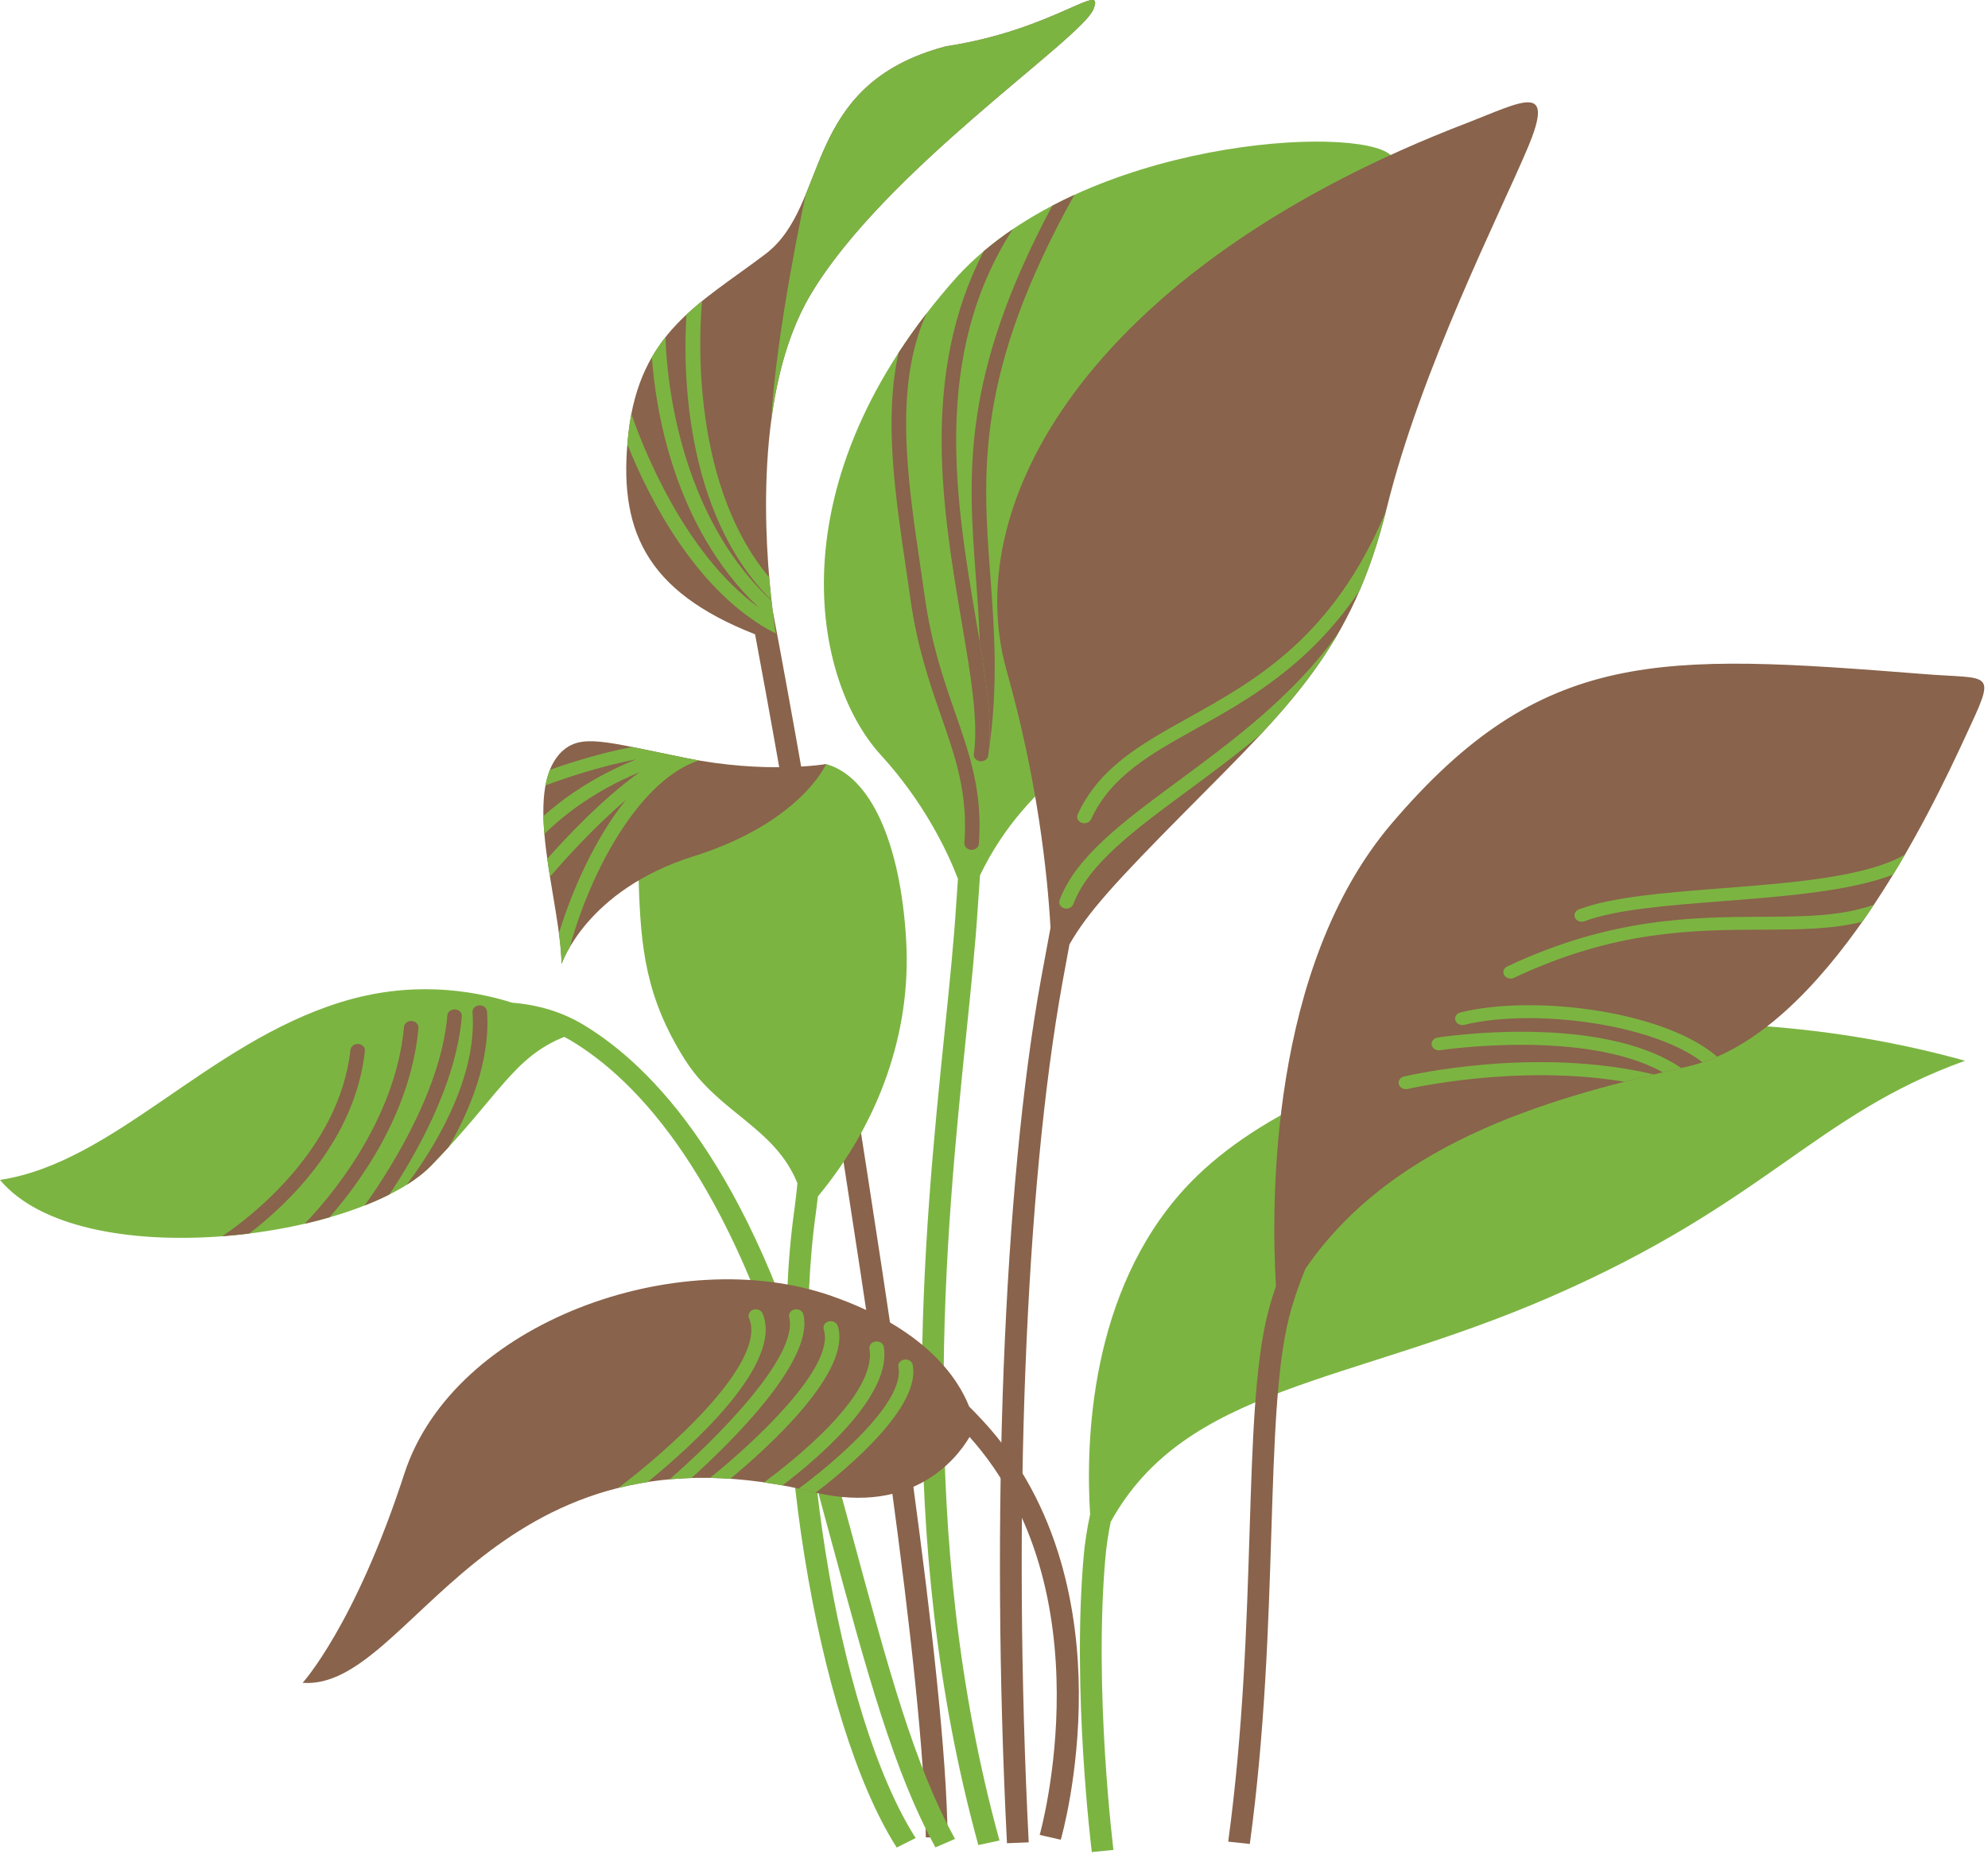 <svg width="292" height="273" viewBox="0 0 292 273" fill="none" xmlns="http://www.w3.org/2000/svg">
<path d="M138.954 6.8C117.58 12.424 121.978 30.099 112.421 37.329C102.864 44.561 93.974 48.779 92.305 63.641C90.736 77.616 94.611 86.797 110.907 93.187C112.466 101.505 116.797 125.057 120.661 149.932C121.109 152.816 121.602 155.97 122.129 159.341C127.222 191.876 135.748 246.329 135.985 269.936L139.183 269.91C138.946 246.119 130.402 191.552 125.298 158.951C124.77 155.582 124.277 152.428 123.83 149.544C119.107 119.123 113.681 90.676 113.471 89.577C112.285 79.82 110.729 57.395 118.998 43.386C129.807 25.078 158.784 5.795 160.596 1.376C162.408 -3.043 154.896 4.388 138.954 6.8Z" fill="#89634B"/>
<path d="M174.012 174.617C160.053 189.874 159.451 211.866 160.117 222.491C159.664 224.586 159.347 226.626 159.174 228.588C157.428 248.429 160.338 271.856 160.367 272.09L163.547 271.774C163.517 271.542 160.642 248.375 162.364 228.808C162.513 227.122 162.777 225.375 163.139 223.588C174.175 203.598 198.024 203.43 227.603 190.585C259.514 176.726 266.56 163.77 288.634 155.835C242.785 143.083 193.032 153.828 174.012 174.617Z" fill="#7CB442"/>
<path d="M204.26 22.773C199.242 18.259 159.24 20.456 140.676 40.541C113.506 70.871 119.393 99.996 129.355 110.893C135.655 117.785 139.055 124.844 140.705 129.103C140.609 130.393 140.521 131.703 140.436 133.032C140.095 138.42 139.468 144.555 138.741 151.66C135.729 181.066 131.177 225.507 143.698 271.062L146.805 270.39C134.41 225.295 138.933 181.137 141.925 151.918C142.656 144.787 143.287 138.628 143.628 133.19C143.727 131.63 143.834 130.096 143.948 128.585C151.058 113.86 162.72 109.538 174.609 96.748C187.636 82.734 209.275 27.285 204.26 22.773Z" fill="#7CB442"/>
<path d="M119.848 178.099C119.952 177.319 120.045 176.544 120.135 175.77C129.071 164.982 133.887 151.705 133.101 138.16C132.261 123.698 127.827 114.056 121.34 112.25C121.34 112.25 93.525 119.331 93.808 129.344C94.09 139.359 94.885 146.596 100.574 155.634C105.537 163.514 113.785 165.557 117.129 173.839C117.004 175.118 116.855 176.421 116.676 177.752C112.511 207.267 119.816 252.788 131.71 271.424L134.492 270.026C122.864 251.814 115.746 207.142 119.848 178.099Z" fill="#7CB442"/>
<path d="M125.01 224.95C123.563 219.597 122.068 214.065 120.36 207.941C110.214 171.572 95.871 156.637 85.627 150.511C82.551 148.672 79.055 147.615 75.241 147.31C69.016 145.35 60.181 144.099 50.094 147.218C30.397 153.308 16.811 170.782 -0 173.343C11.715 187.353 52.642 182.23 63.339 171.234C73.258 161.037 75.444 155.278 82.884 152.332C83.209 152.5 83.529 152.677 83.841 152.864C93.622 158.71 107.357 173.13 117.257 208.622C118.963 214.736 120.458 220.264 121.903 225.612C127.334 245.696 131.257 260.208 137.4 271.4L140.275 270.159C134.281 259.243 130.593 245.599 125.01 224.95Z" fill="#7CB442"/>
<path d="M282.178 98.994C243.802 95.982 226.482 95.076 204.405 120.989C186.416 142.104 186.693 176.82 187.413 188.951C186.931 190.361 186.526 191.708 186.203 192.987C184.319 200.437 183.959 211.797 183.543 224.95C183.112 238.665 182.619 254.21 180.401 270.558L183.575 270.897C185.811 254.418 186.304 238.804 186.739 225.028C187.149 212.022 187.504 200.789 189.321 193.607C189.878 191.403 190.688 188.985 191.73 186.41C205.077 166.95 229.507 160.9 247.871 156.689C268.248 152.017 283.87 118.577 288.624 108.333C293.387 98.091 292.707 99.897 282.178 98.994Z" fill="#89634B"/>
<path d="M144.401 208.766C143.722 208.031 143.037 207.322 142.349 206.634C140.737 202.546 135.99 195.226 122.108 190.384C99.693 182.551 66.639 194.2 59.393 216.495C52.147 238.79 44.45 247.225 44.45 247.225C60.299 248.431 71.62 208.258 118.26 218.904C133.507 223.091 140.313 214.627 142.413 211.104C162.723 233.789 152.815 269.211 152.711 269.57L155.807 270.275C155.919 269.892 158.518 260.768 158.462 248.599C158.408 237.307 155.927 221.228 144.401 208.766Z" fill="#89634B"/>
<path d="M82.487 141.626C82.487 141.626 86.052 130.779 101.845 125.809C117.638 120.837 121.34 112.25 121.34 112.25C121.34 112.25 112.545 113.756 100.657 111.347C88.768 108.938 85.373 107.732 82.487 110.444C76.541 116.317 82.316 132.285 82.487 141.626Z" fill="#89634B"/>
<path d="M215.526 18.046C162.007 38.535 140.557 72.63 147.859 98.54C152.384 114.6 153.844 128.244 154.3 136.297C153.839 138.73 153.378 141.236 152.904 143.846C147.398 174.208 145.482 222.85 147.904 270.79L151.099 270.662C148.685 222.899 150.588 174.479 156.062 144.295C156.408 142.392 156.747 140.548 157.082 138.744C159.721 134.124 163.593 129.807 174.634 118.676C189.577 103.611 198.632 95.175 203.675 74.689C208.717 54.2 220.368 31.303 224.419 21.661C228.47 12.022 223.766 14.833 215.526 18.046Z" fill="#89634B"/>
<path d="M160.596 1.376C162.411 -3.043 154.894 4.388 138.955 6.8C124.039 10.724 121.672 20.517 118.357 28.534C118.274 28.915 114.013 48.489 113.27 61.814C114.136 55.229 115.857 48.701 118.994 43.386C129.806 25.078 158.781 5.795 160.596 1.376Z" fill="#7CB442"/>
<path d="M231.907 133.599C231.366 133.803 231.113 134.358 231.345 134.84C231.518 135.2 231.913 135.415 232.326 135.415C232.464 135.415 232.605 135.391 232.741 135.339C237.317 133.611 244.974 133.015 253.081 132.386C262.243 131.672 271.661 130.939 278.065 128.492C278.667 127.504 279.248 126.523 279.811 125.551C274.07 128.852 263.309 129.689 252.894 130.5C244.617 131.145 236.795 131.753 231.907 133.599Z" fill="#7CB442"/>
<path d="M221.383 141.985C220.863 142.231 220.666 142.803 220.943 143.264C221.135 143.583 221.503 143.765 221.884 143.765C222.052 143.765 222.225 143.73 222.385 143.654C237.141 136.673 248.632 136.623 258.773 136.58C264.199 136.557 269.025 136.538 273.539 135.422C274.123 134.59 274.696 133.753 275.253 132.911C270.389 134.632 264.985 134.661 258.762 134.687C248.891 134.729 236.603 134.781 221.383 141.985Z" fill="#7CB442"/>
<path d="M214.509 148.739C213.941 148.879 213.608 149.401 213.768 149.903C213.925 150.406 214.511 150.702 215.079 150.56C224.953 148.129 242.587 150.29 250.073 156.064C250.793 155.823 251.507 155.548 252.213 155.241C244.53 148.555 225.43 146.051 214.509 148.739Z" fill="#7CB442"/>
<path d="M211.163 152.426C210.582 152.516 210.195 153.005 210.294 153.518C210.395 154.034 210.949 154.376 211.528 154.289C211.749 154.254 232.696 151.128 244.235 157.535C245.152 157.318 246.055 157.11 246.948 156.904C235.078 148.858 212.138 152.275 211.163 152.426Z" fill="#7CB442"/>
<path d="M206.219 158.152C205.649 158.286 205.313 158.804 205.465 159.31C205.593 159.733 206.022 160.012 206.494 160.012C206.585 160.012 206.678 160.003 206.768 159.982C206.939 159.941 222.83 156.272 238.594 158.92C240.044 158.547 241.477 158.194 242.885 157.856C242.839 157.84 242.794 157.821 242.743 157.809C225.336 153.723 206.992 157.97 206.219 158.152Z" fill="#7CB442"/>
<path d="M174.564 105.441C167.542 109.356 161.479 112.735 158.289 119.641C158.065 120.123 158.327 120.676 158.87 120.875C159.003 120.922 159.139 120.946 159.273 120.946C159.694 120.946 160.091 120.723 160.259 120.359C163.19 114.016 168.984 110.784 175.694 107.044C183.3 102.802 192.284 97.787 199.695 86.767C201.177 83.329 202.454 79.528 203.546 75.186C195.772 93.605 184.539 99.88 174.564 105.441Z" fill="#7CB442"/>
<path d="M173.106 114.702C165.007 120.681 158.014 125.842 155.629 132.245C155.445 132.741 155.749 133.276 156.306 133.439C156.418 133.472 156.53 133.486 156.639 133.486C157.087 133.486 157.502 133.233 157.652 132.836C159.845 126.949 166.619 121.946 174.468 116.154C177.94 113.591 181.589 110.896 185.155 107.909C189.714 103.015 193.493 98.372 196.598 92.963C190.021 102.207 181.093 108.806 173.106 114.702Z" fill="#7CB442"/>
<path d="M143.334 84.743C143.569 87.868 143.803 91.037 143.91 94.347C144.984 100.831 145.751 106.455 145.184 110.768C145.186 110.758 145.189 110.751 145.192 110.742C146.663 100.675 146.052 92.513 145.461 84.621C144.312 69.293 143.236 54.806 157.8 28.634C156.707 29.134 155.628 29.663 154.564 30.221C141.136 55.328 142.202 69.633 143.334 84.743Z" fill="#89634B"/>
<path d="M141.25 91.357C142.583 99.209 143.734 105.989 143.039 110.772C142.964 111.29 143.374 111.765 143.958 111.832C144.003 111.836 144.051 111.839 144.097 111.839C144.624 111.839 145.083 111.491 145.152 111.014C145.163 110.933 145.171 110.846 145.181 110.765C145.749 106.453 144.981 100.828 143.907 94.346C143.731 93.277 143.545 92.187 143.358 91.076C140.424 73.791 136.776 52.288 148.742 33.688C147.263 34.691 145.842 35.762 144.494 36.901C135.094 55.023 138.481 75.039 141.25 91.357Z" fill="#89634B"/>
<path d="M133.064 83.442C133.29 84.981 133.517 86.508 133.73 88.022C134.729 95.136 136.592 100.488 138.236 105.212C140.358 111.307 142.189 116.57 141.653 123.845C141.616 124.365 142.061 124.816 142.647 124.85C142.671 124.85 142.695 124.852 142.716 124.852C143.273 124.852 143.742 124.469 143.78 123.968C144.342 116.343 142.458 110.926 140.275 104.654C138.657 100.006 136.824 94.736 135.849 87.787C135.635 86.27 135.409 84.738 135.182 83.196C133.256 70.148 131.273 56.709 136.083 46.058C134.588 47.992 133.224 49.919 131.979 51.829C129.834 61.554 131.467 72.628 133.064 83.442Z" fill="#89634B"/>
<path d="M103.128 44.226C102.331 44.871 101.561 45.533 100.825 46.221C100.364 53.494 100.229 75.19 113.306 88.173C113.194 87.154 113.082 86.031 112.978 84.822C100.9 70.391 102.872 46.786 103.128 44.226Z" fill="#7CB442"/>
<path d="M95.75 52.472C96.251 59.621 98.777 77.282 111.444 89.249C100.381 81.249 94.3 65.355 92.735 60.803C92.562 61.706 92.416 62.651 92.304 63.644C92.24 64.201 92.192 64.748 92.147 65.288C95.246 73.013 102.263 87.118 113.949 93.081C113.786 92.023 113.549 90.359 113.312 88.243C98.433 74.453 97.786 51.73 97.762 49.52C97.034 50.438 96.357 51.416 95.75 52.472Z" fill="#7CB442"/>
<path d="M102.654 111.718C101.998 111.605 101.332 111.482 100.655 111.345C97.51 110.706 94.965 110.155 92.86 109.737C88.164 110.626 83.567 112.108 80.766 113.101C80.483 113.806 80.276 114.572 80.124 115.383C82.482 114.506 87.972 112.583 93.47 111.557C86.999 114.111 82.44 117.544 79.814 119.891C79.833 120.75 79.881 121.629 79.958 122.53C81.938 120.558 86.669 116.411 93.952 113.444C88.692 117.187 83.463 122.688 80.379 126.164C80.502 127.041 80.638 127.923 80.777 128.807C82.938 126.298 87.274 121.48 91.93 117.527C87.452 123.102 84.086 130.604 82.093 137.098C82.306 138.716 82.455 140.243 82.482 141.624C82.482 141.624 82.813 140.631 83.7 139.113C87.023 127.105 94.325 114.399 102.654 111.718Z" fill="#7CB442"/>
<path d="M53.598 154.411C53.653 153.891 53.227 153.43 52.641 153.378C52.06 153.326 51.535 153.706 51.476 154.227C49.848 169.027 36.478 179.035 32.643 181.619C33.97 181.517 35.294 181.385 36.611 181.219C42.215 176.926 52.148 167.587 53.598 154.411Z" fill="#89634B"/>
<path d="M60.488 149.997C59.901 149.948 59.387 150.342 59.339 150.865C58.062 164.937 48.061 176.356 44.748 179.782C45.99 179.496 47.208 179.182 48.388 178.843C52.794 173.822 60.328 163.554 61.466 151.016C61.511 150.496 61.074 150.04 60.488 149.997Z" fill="#89634B"/>
<path d="M66.846 148.294C66.263 148.268 65.748 148.649 65.706 149.169C64.762 160.768 56.242 173.374 53.548 177.103C54.838 176.597 56.056 176.058 57.188 175.488C60.85 170.012 67.009 159.451 67.832 149.306C67.875 148.786 67.433 148.332 66.846 148.294Z" fill="#89634B"/>
<path d="M71.531 148.583C71.493 148.062 70.984 147.663 70.398 147.701C69.812 147.736 69.367 148.185 69.404 148.708C70.163 158.933 63.029 169.685 59.725 174.068C61.145 173.179 62.367 172.23 63.337 171.232C64.255 170.286 65.106 169.381 65.903 168.511C69.025 163.085 72.067 155.801 71.531 148.583Z" fill="#89634B"/>
<path d="M112.013 192.965C111.808 192.476 111.195 192.228 110.643 192.41C110.092 192.592 109.812 193.138 110.017 193.627C112.821 200.295 97.364 213.698 90.778 218.608C92.172 218.258 93.619 217.967 95.114 217.733C101.604 212.459 115.107 200.33 112.013 192.965Z" fill="#7CB442"/>
<path d="M117.998 193.091C117.87 192.581 117.303 192.261 116.727 192.372C116.152 192.486 115.789 192.992 115.917 193.5C117.393 199.392 104.575 211.944 98.336 217.334C99.389 217.237 100.465 217.174 101.569 217.14C107.32 211.946 119.688 199.836 117.998 193.091Z" fill="#7CB442"/>
<path d="M123.04 194.779C122.877 194.278 122.286 193.987 121.721 194.132C121.156 194.276 120.828 194.797 120.991 195.301C122.8 200.9 110.28 212.334 104.268 217.122C105.246 217.138 106.245 217.188 107.26 217.256C112.889 212.596 125.199 201.456 123.04 194.779Z" fill="#7CB442"/>
<path d="M129.818 197.881C129.732 197.363 129.194 197.006 128.608 197.082C128.024 197.158 127.622 197.638 127.707 198.153C128.821 204.922 116.501 214.627 112.21 217.779C113.1 217.906 114.009 218.06 114.928 218.228C120.261 214.166 130.993 205.002 129.818 197.881Z" fill="#7CB442"/>
<path d="M134.059 200.505C133.957 199.99 133.406 199.65 132.825 199.735C132.244 199.825 131.857 200.314 131.956 200.829C132.961 205.943 122.74 214.691 117.304 218.703C117.624 218.772 117.935 218.833 118.258 218.906C118.786 219.051 119.3 219.178 119.806 219.294C124.814 215.455 135.258 206.619 134.059 200.505Z" fill="#7CB442"/>
</svg>
